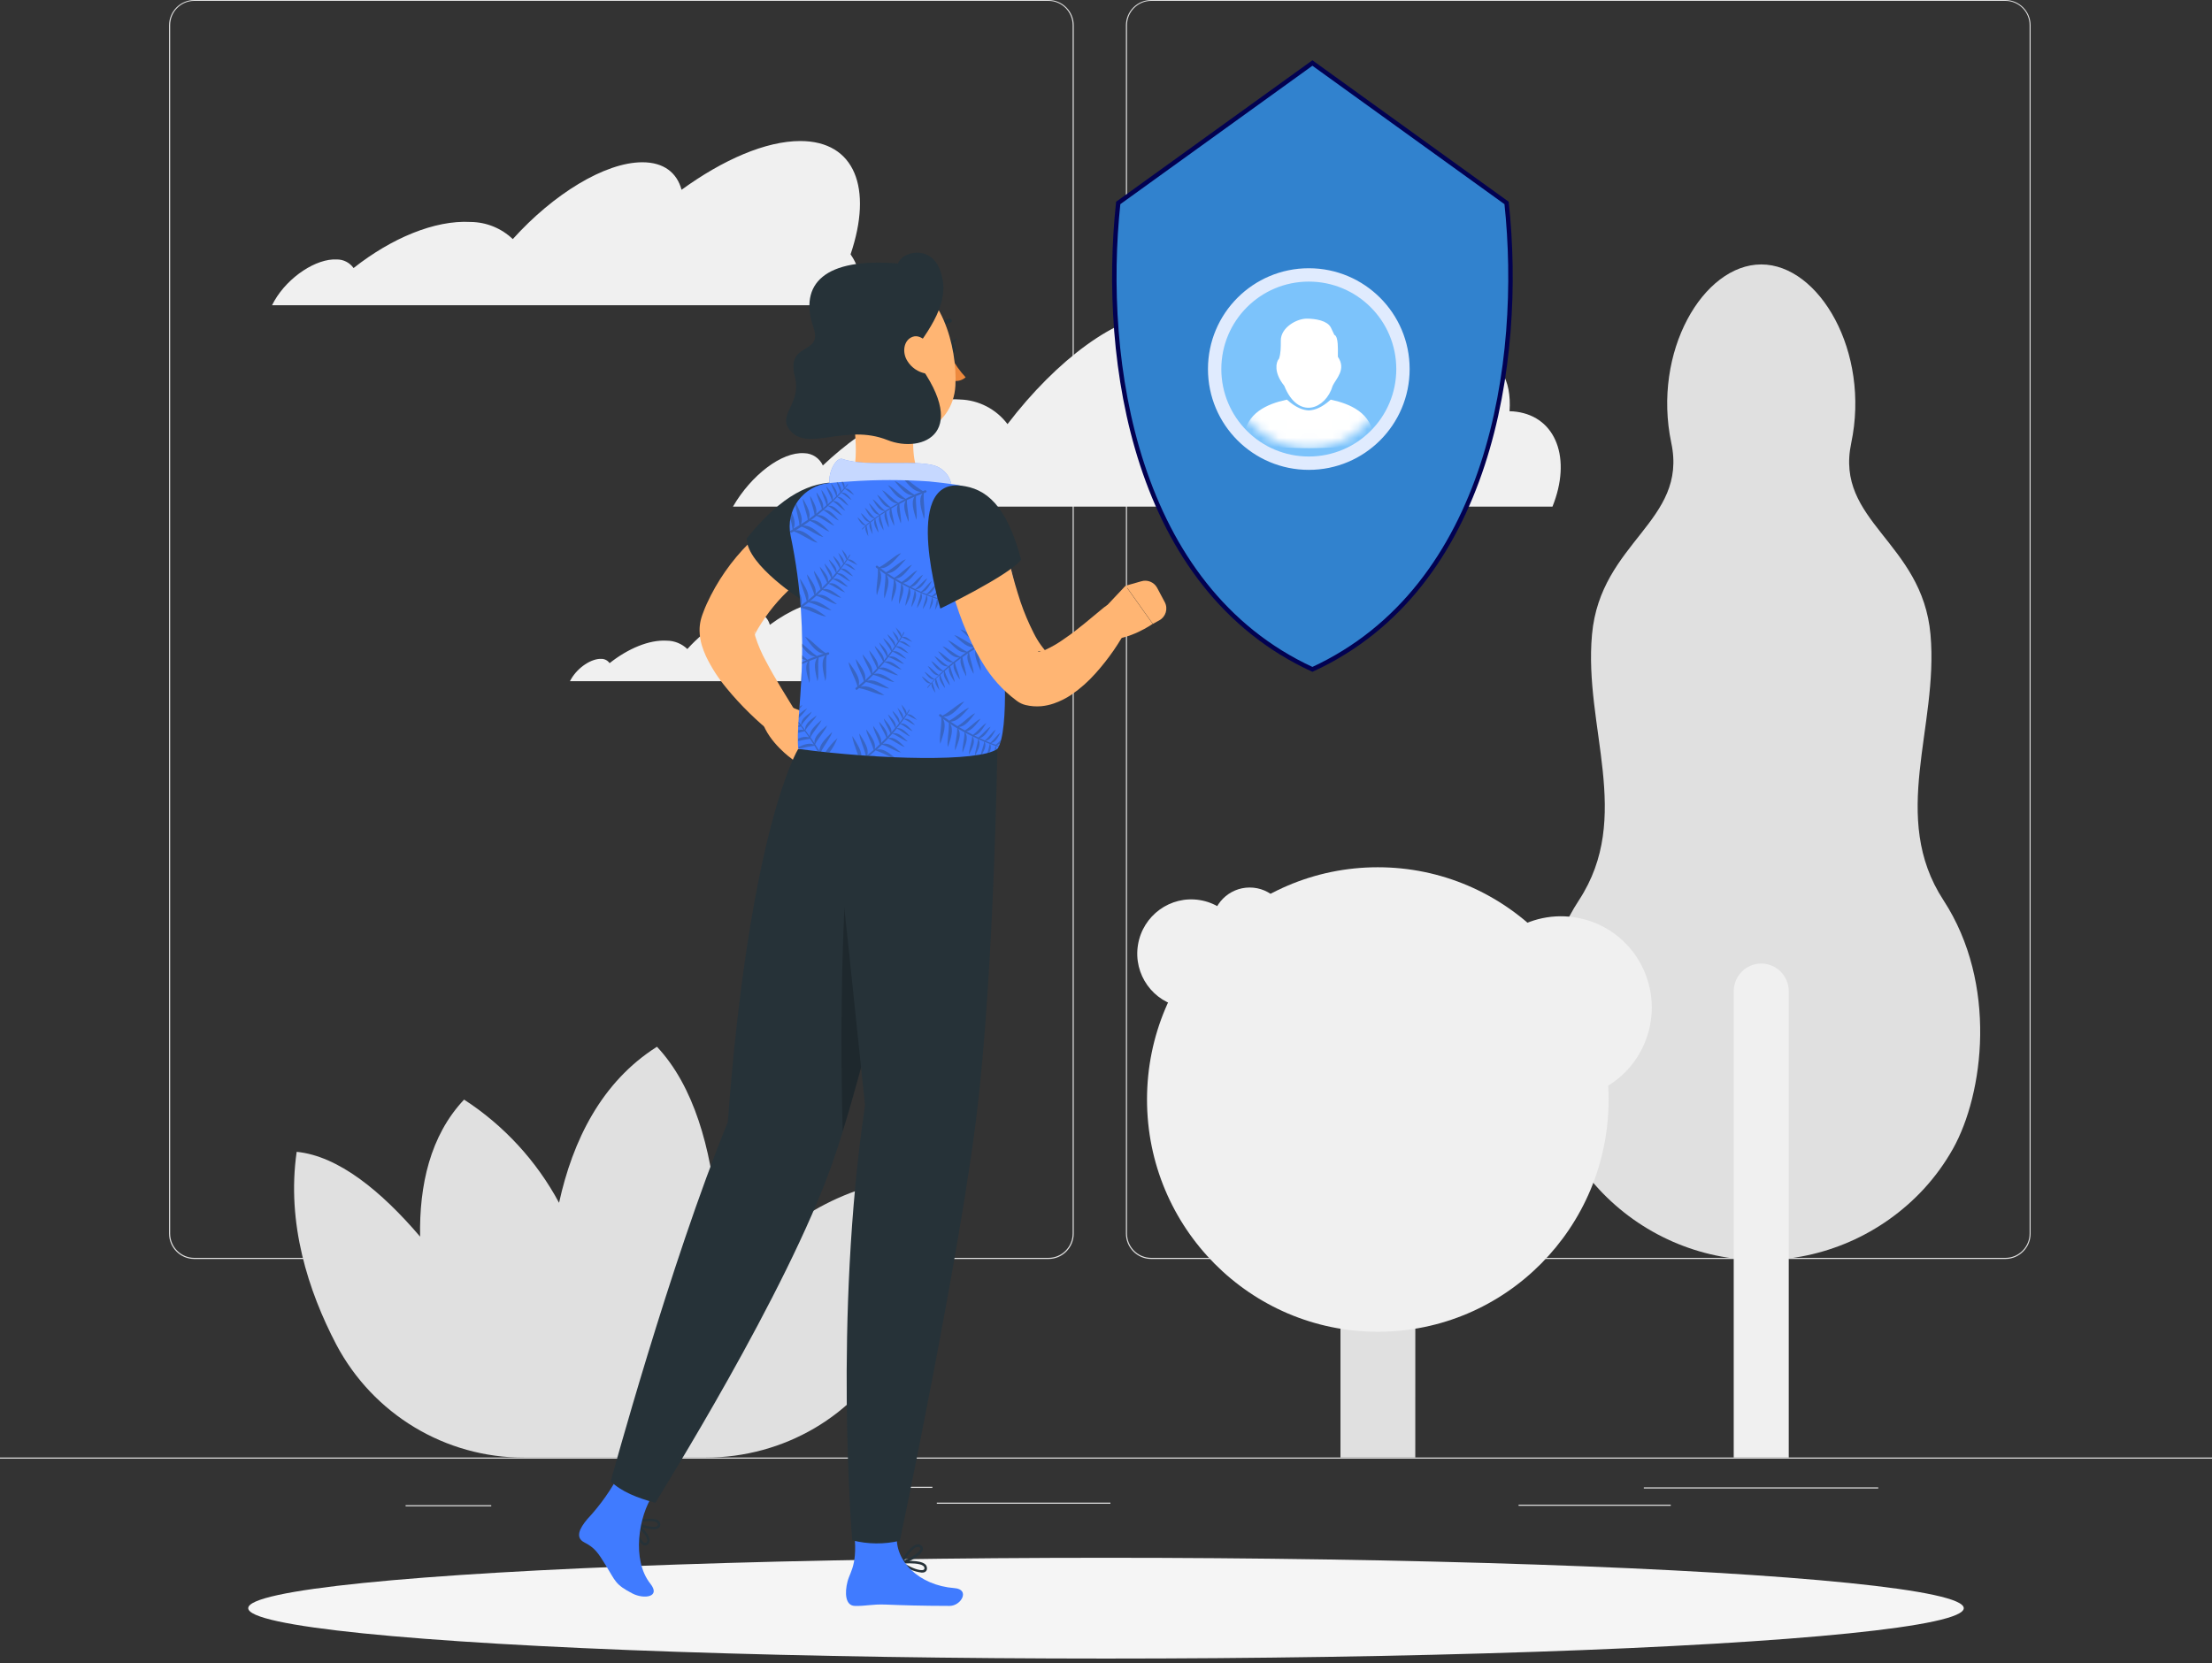 <svg width="250" height="188" viewBox="0 0 250 188" fill="none" xmlns="http://www.w3.org/2000/svg">
<rect x="0" y="0" width="250" height="188" fill="#333333" stroke="none"/>
<g id="sent_illustration">
<g id="freepik--background-complete--inject-128">
<rect id="Rectangle" y="164.771" width="250" height="0.126" fill="#E0E0E0"/>
<rect id="Rectangle_2" x="171.63" y="170.102" width="17.2" height="0.126" fill="#E0E0E0"/>
<rect id="Rectangle_3" x="45.84" y="170.161" width="9.68" height="0.126" fill="#E0E0E0"/>
<rect id="Rectangle_4" x="105.88" y="169.87" width="19.62" height="0.126" fill="#E0E0E0"/>
<rect id="Rectangle_5" x="96.61" y="168.078" width="8.77" height="0.126" fill="#E0E0E0"/>
<rect id="Rectangle_6" x="185.785" y="168.144" width="26.495" height="0.126" fill="#E0E0E0"/>
<path id="Shape" fill-rule="evenodd" clip-rule="evenodd" d="M21.955 142.326H118.5C120.077 142.326 121.355 141.039 121.355 139.452V2.873C121.355 1.286 120.077 -0 118.5 -0H21.955C20.39 0.002 19.119 1.273 19.105 2.848V139.452C19.105 141.037 20.38 142.323 21.955 142.326ZM19.23 2.848C19.23 1.332 20.449 0.103 21.955 0.1H118.5C120.007 0.103 121.227 1.332 121.23 2.848V139.452C121.227 140.968 120.007 142.197 118.5 142.2H21.955C20.449 142.197 19.23 140.968 19.23 139.452V2.848Z" fill="#E0E0E0"/>
<path id="Shape_2" fill-rule="evenodd" clip-rule="evenodd" d="M130.105 142.326H226.655C228.228 142.32 229.5 141.035 229.5 139.452V2.848C229.487 1.275 228.219 0.005 226.655 -0H130.105C128.539 0.002 127.267 1.272 127.25 2.848V139.452C127.253 141.038 128.53 142.323 130.105 142.326ZM127.375 2.848C127.378 1.332 128.599 0.103 130.105 0.1H226.655C228.162 0.103 229.383 1.332 229.385 2.848V139.452C229.383 140.968 228.162 142.197 226.655 142.2H130.105C128.599 142.197 127.378 140.968 127.375 139.452V2.848Z" fill="#E0E0E0"/>
<path id="Path" d="M219.655 101.777C213.505 92.35 219.12 82.219 218.185 71.731C217.25 61.243 207.35 58.958 209.225 50.09C211.395 39.783 205.61 29.894 199.055 29.894C192.5 29.894 186.72 39.758 188.89 50.075C190.765 58.958 180.89 61.248 179.93 71.716C178.97 82.184 184.61 92.35 178.455 101.762C172.3 111.173 173.92 123.669 177.385 129.865C178.307 131.508 179.418 133.037 180.695 134.419C185.442 139.548 192.093 142.462 199.058 142.462C206.022 142.462 212.673 139.548 217.42 134.419C218.694 133.036 219.804 131.507 220.725 129.865C224.195 123.684 225.81 111.223 219.655 101.777Z" fill="#E0E0E0"/>
<path id="Path_2" d="M199.055 108.928C199.88 108.928 200.671 109.258 201.254 109.845C201.838 110.432 202.165 111.229 202.165 112.059V164.772H195.945V112.059C195.945 111.229 196.273 110.432 196.856 109.845C197.439 109.258 198.23 108.928 199.055 108.928Z" fill="#F0F0F0"/>
<path id="Path_3" d="M159.955 164.771H151.5V112.064C151.505 109.712 153.398 107.806 155.735 107.801C158.072 107.806 159.965 109.712 159.97 112.064L159.955 164.771Z" fill="#E0E0E0"/>
<ellipse id="Oval" cx="155.72" cy="124.298" rx="26.085" ry="26.256" fill="#F0F0F0"/>
<ellipse id="Oval_2" cx="176.395" cy="113.925" rx="10.343" ry="10.284" transform="rotate(-76.05 176.395 113.925)" fill="#F0F0F0"/>
<ellipse id="Oval_3" cx="134.62" cy="107.797" rx="6.124" ry="6.086" transform="rotate(-80.75 134.62 107.797)" fill="#F0F0F0"/>
<ellipse id="Oval_4" cx="141.24" cy="104.63" rx="4.27" ry="4.298" fill="#F0F0F0"/>
<path id="Path_4" d="M102 133.312C97.944 133.92 94.067 135.409 90.64 137.675C90.61 133.689 89.885 129.91 88.025 126.855C85.195 129.628 82.9 133.221 81.025 137.086C80.34 129.844 78.445 122.799 74.25 118.334C67.965 122.315 64.725 128.949 63.185 135.974C60.641 131.237 56.948 127.224 52.45 124.308C48.605 128.385 47.375 134.022 47.48 139.799C43.11 134.676 38.26 130.68 33.53 130.212C32.365 138.309 34.845 145.949 38 151.988C42.174 159.885 50.348 164.808 59.235 164.777H79.78C88.535 164.777 96.745 160.076 100.85 152.29C103.445 147.358 104.685 141.012 102 133.312Z" fill="#E0E0E0"/>
<path id="Path_5" d="M96.13 28.757C98.665 21.273 96.63 15.943 90.445 15.943C86.555 15.943 81.73 18.042 77.03 21.454C76.5 19.506 75.005 18.344 72.6 18.344C68.365 18.344 62.53 21.947 57.955 27.03C56.667 25.799 54.962 25.106 53.185 25.093C49.13 24.861 44.225 26.935 39.96 30.302C39.526 29.691 38.826 29.329 38.08 29.331C35.745 29.2 32.58 31.293 31.015 34.001C30.92 34.167 30.835 34.333 30.745 34.504H97.36C97.56 32.139 97.145 30.166 96.13 28.757Z" fill="#F0F0F0"/>
<path id="Path_6" d="M96.335 74.198C97.575 70.544 96.59 67.942 93.56 67.942C91.655 67.942 89.3 68.948 87.005 70.634C86.75 69.664 85.832 69.024 84.84 69.125C82.775 69.125 79.925 70.886 77.685 73.372C77.057 72.769 76.223 72.43 75.355 72.426C73.355 72.31 70.98 73.322 68.895 74.968C68.69 74.672 68.358 74.493 68 74.484C66.86 74.419 65.315 75.441 64.55 76.764L64.415 77.006H96.955C97.091 76.025 96.871 75.028 96.335 74.198Z" fill="#F0F0F0"/>
<path id="Path_7" d="M171.385 46.547C171.128 46.511 170.869 46.492 170.61 46.492C170.85 42.843 169.465 40.508 166.5 40.508C164.365 40.508 161.74 41.726 159.07 43.784C159.835 36.698 157.385 32.093 151.835 32.093C147.365 32.093 141.7 35.113 136.105 39.974C135.605 37.197 133.965 35.526 131.195 35.526C126.33 35.526 119.415 40.679 113.87 47.946C112.59 46.249 110.616 45.226 108.5 45.163C103.87 44.836 98.115 47.795 93 52.617C92.62 51.787 91.802 51.249 90.895 51.233C88.36 51.052 84.895 53.714 82.84 57.272H175.46C177.635 51.877 175.905 47.156 171.385 46.547Z" fill="#F0F0F0"/>
</g>
<g id="freepik--Shadow--inject-128">
<ellipse id="Oval_5" cx="125" cy="181.802" rx="96.945" ry="5.697" fill="#F5F5F5"/>
</g>
<g id="Group 193">
<path id="Vector" d="M148.328 75.671C168.415 66.415 172.186 40.873 170.275 22.945L148.328 7.124L126.381 22.945C124.47 40.873 128.241 66.415 148.328 75.671Z" fill="#3182CE" stroke="#020151" stroke-width="0.503"/>
<circle id="Ellipse 86" cx="147.921" cy="41.721" r="10.642" fill="#7CC3FB" stroke="#E0EBFE" stroke-width="1.51"/>
<g id="Mask Group">
<mask id="mask0_153_3698" style="mask-type:alpha" maskUnits="userSpaceOnUse" x="138" y="32" width="19" height="19">
<circle id="Ellipse 87" cx="147.921" cy="41.722" r="8.2" fill="#7CC3FB" stroke="#DAEFFF" stroke-width="1.51"/>
</mask>
<g mask="url(#mask0_153_3698)">
<g id="Group 192">
<path id="Vector 28" d="M150.587 37.977L150.633 38.071L150.732 38.106C150.733 38.107 150.782 38.129 150.835 38.287C150.884 38.432 150.916 38.634 150.935 38.873C150.964 39.237 150.96 39.644 150.956 40.004C150.955 40.119 150.954 40.228 150.954 40.331V40.408L150.997 40.472C151.22 40.799 151.312 41.09 151.33 41.351C151.348 41.614 151.292 41.863 151.192 42.108C151.092 42.354 150.95 42.587 150.801 42.82C150.78 42.854 150.758 42.888 150.736 42.922C150.611 43.116 150.482 43.315 150.392 43.505L150.383 43.523L150.378 43.542C150.006 44.811 149.09 45.69 148.141 45.826C147.226 45.957 146.139 45.41 145.381 43.52L145.366 43.484L145.342 43.454C144.211 42.068 144.476 40.989 144.743 40.709L144.783 40.667L144.801 40.612C145.008 39.959 145.008 39.309 145.008 38.508L145.008 38.484C145.008 37.875 145.382 37.326 145.932 36.916C146.483 36.507 147.164 36.274 147.688 36.274C148.142 36.274 148.702 36.324 149.189 36.468C149.686 36.616 150.048 36.844 150.197 37.156L150.587 37.977Z" fill="white" stroke="white" stroke-width="0.503"/>
<path id="Vector_2" d="M147.91 46.649L147.92 46.649L147.931 46.649C148.68 46.619 149.52 46.28 150.466 45.452C151.425 45.665 152.537 46.013 153.419 46.657C154.295 47.296 154.948 48.227 154.993 49.64C154.384 49.904 153.339 50.094 152.098 50.219C150.772 50.354 149.263 50.411 147.92 50.421C146.577 50.411 145.069 50.354 143.743 50.219C142.502 50.094 141.457 49.904 140.848 49.64C140.893 48.227 141.546 47.296 142.422 46.657C143.304 46.013 144.416 45.665 145.375 45.452C146.321 46.28 147.161 46.619 147.91 46.649Z" fill="white" stroke="white" stroke-width="0.503"/>
</g>
</g>
</g>
</g>
<g id="freepik--Character--inject-242">
<path id="Path_8" d="M89.59 79.999L91.4 80.724C92.061 80.99 92.64 81.424 93.08 81.984L93.91 83.034C94.463 83.73 94.438 84.723 93.85 85.389L92.97 86.389C92.645 86.76 92.185 86.985 91.693 87.014C91.2 87.043 90.717 86.874 90.35 86.544L89.5 85.794C89.5 85.794 86.9 83.969 86.135 81.554L86.635 81.054C87.395 80.25 88.493 79.858 89.59 79.999Z" fill="#FFB573"/>
<path id="Path_9" d="M94.55 62.46L93.96 62.85L93.305 63.3C92.87 63.61 92.43 63.93 92.005 64.255C91.15 64.92 90.32 65.605 89.55 66.335C88.03 67.7 86.725 69.288 85.68 71.045C85.555 71.255 85.445 71.465 85.34 71.68L85.26 71.84C85.28 71.772 85.297 71.704 85.31 71.635C85.327 71.552 85.327 71.467 85.31 71.385C85.265 71.24 85.26 71.615 85.375 71.985C85.682 72.945 86.082 73.873 86.57 74.755C87.6 76.725 88.89 78.755 90.11 80.755L90.14 80.81C90.644 81.638 90.382 82.718 89.555 83.225C88.928 83.601 88.135 83.555 87.555 83.11C86.556 82.332 85.603 81.498 84.7 80.61C83.777 79.712 82.905 78.762 82.09 77.765C81.182 76.675 80.411 75.478 79.795 74.2C79.611 73.801 79.454 73.39 79.325 72.97C79.16 72.423 79.073 71.856 79.065 71.285C79.062 70.898 79.104 70.512 79.19 70.135C79.241 69.919 79.304 69.707 79.38 69.5L79.475 69.245C79.6 68.9 79.74 68.565 79.885 68.245C81.053 65.696 82.669 63.378 84.655 61.4C85.595 60.439 86.597 59.542 87.655 58.715C88.185 58.305 88.72 57.905 89.275 57.53C89.555 57.34 89.835 57.15 90.125 56.97L90.57 56.7L91.07 56.41C92.7 55.53 94.733 56.072 95.708 57.646C96.683 59.221 96.264 61.282 94.75 62.35L94.55 62.46Z" fill="#FFB573"/>
<path id="Path_10" d="M94.61 54.524C91.69 54.524 88.49 55.789 84.39 60.874C84.39 63.909 90.795 67.944 90.795 67.944C90.795 67.944 101.295 54.499 94.61 54.524Z" fill="#263238"/>
<path id="Shape_3" fill-rule="evenodd" clip-rule="evenodd" d="M72.76 174.695C72.81 174.71 72.863 174.718 72.915 174.72C73.062 174.711 73.197 174.638 73.285 174.52C73.391 174.395 73.44 174.232 73.42 174.07C73.352 173.264 71.93 172.075 71.789 171.957C71.785 171.954 71.782 171.951 71.78 171.95C71.733 171.92 71.672 171.92 71.625 171.95C71.575 171.973 71.545 172.025 71.55 172.08C71.585 172.94 72.155 174.48 72.76 174.695ZM72.87 174.415C72.47 174.29 72.005 173.23 71.87 172.415C72.36 172.855 73.1 173.62 73.155 174.095C73.167 174.181 73.142 174.269 73.085 174.335C73.041 174.408 72.952 174.441 72.87 174.415Z" fill="#263238"/>
<path id="Shape_4" fill-rule="evenodd" clip-rule="evenodd" d="M71.61 172.194C72.291 172.604 73.062 172.841 73.855 172.884C74.059 172.893 74.261 172.84 74.435 172.734C74.595 172.622 74.667 172.422 74.615 172.234C74.578 172.074 74.474 171.938 74.33 171.859C73.725 171.501 72.265 171.812 71.798 171.911C71.718 171.928 71.667 171.939 71.655 171.939C71.601 171.954 71.56 171.999 71.55 172.054C71.542 172.108 71.565 172.163 71.61 172.194ZM74.275 172.519C73.94 172.749 72.805 172.499 72.07 172.129C72.715 171.999 73.77 171.844 74.185 172.099C74.265 172.138 74.322 172.212 74.34 172.299C74.37 172.434 74.325 172.484 74.275 172.519Z" fill="#263238"/>
<path id="Path_11" d="M66.37 171.744C67.851 170.16 69.106 168.378 70.1 166.449C70.1 166.449 74.74 167.589 73.83 168.949C72.175 171.374 71.37 176.359 73.5 179.029C74.715 180.554 72.795 180.809 71.5 180.154C69.5 179.119 69.565 178.729 68.5 177.014C67.6 175.549 67.245 174.974 66 174.344C65 173.799 65.5 172.779 66.37 171.744Z" fill="#407BFF"/>
<path id="Path_12" d="M105.72 84.664C105.72 84.664 99 117.464 94.07 131.499C88.9 146.209 74.625 168.914 74.07 169.889C72.04 169.344 70.23 168.634 69.025 167.459C69.025 167.459 75.725 142.834 82.255 126.859C84.755 93.509 90.2 84.689 90.2 84.689L105.72 84.664Z" fill="#263238"/>
<path id="Path_13" opacity="0.2" d="M95.455 102.215C95.15 108.56 94.955 117.285 95.24 127.905C97.295 121.285 99.53 112.31 101.41 104.255C100.155 102.58 98.205 101.775 95.455 102.215Z" fill="black"/>
<path id="Path_14" d="M95.86 44.445C96.565 47.3 97.255 51.945 96.13 54.445C96.13 54.445 100.34 54.635 105.72 58.945C108.255 55.225 105.32 54.495 105.32 54.495C103.085 53.995 103.195 50.995 103.2 48.87L95.86 44.445Z" fill="#FFB573"/>
<path id="Path_15" d="M94.8 55.72C92.7 55.49 94.15 51.5 95.24 51.89C98 52.89 104.19 51.78 106.105 52.835C108.02 53.89 107.535 56.055 107.535 56.055C107.535 56.055 97.06 55.97 94.8 55.72Z" fill="#407BFF"/>
<path id="Path_16" opacity="0.7" d="M94.8 55.72C92.7 55.49 94.15 51.5 95.24 51.89C98 52.89 104.19 51.78 106.105 52.835C108.02 53.89 107.535 56.055 107.535 56.055C107.535 56.055 97.06 55.97 94.8 55.72Z" fill="white"/>
<path id="Path_17" d="M107.05 39.41C107.12 39.79 107.375 40.065 107.625 40.02C107.875 39.975 108.02 39.63 107.955 39.25C107.89 38.87 107.63 38.595 107.38 38.64C107.13 38.685 107 39.03 107.05 39.41Z" fill="#263238"/>
<path id="Path_18" d="M107.275 38.68L108.145 38.255C108.145 38.255 107.8 39.055 107.275 38.68Z" fill="#263238"/>
<path id="Path_19" d="M107.56 36.359C107.583 36.305 107.583 36.244 107.56 36.189C107.526 36.069 107.401 35.997 107.28 36.029C106.568 36.203 105.984 36.71 105.71 37.389C105.676 37.509 105.739 37.635 105.855 37.679C105.975 37.719 106.105 37.654 106.145 37.534C106.366 36.997 106.834 36.6 107.4 36.469C107.467 36.457 107.525 36.417 107.56 36.359Z" fill="#263238"/>
<path id="Path_20" d="M107.5 40.339C107.937 41.182 108.487 41.961 109.135 42.654C108.767 42.981 108.272 43.128 107.785 43.054L107.5 40.339Z" fill="#ED893E"/>
<path id="Path_21" d="M94 39.214C95.115 43.854 95.5 45.839 98.235 47.834C102.37 50.834 107.71 48.464 107.98 43.594C108.22 39.204 106.36 32.359 101.53 31.289C96.7 30.219 92.885 34.574 94 39.214Z" fill="#FFB573"/>
<path id="Path_22" d="M103 40.069C105.73 36.459 107.5 33.539 106.165 30.345C105.04 27.674 101.925 28.454 101.49 29.79C93.21 29.084 90.235 32.084 91.945 37.044C93.035 40.209 88.805 38.544 89.835 42.584C90.62 45.664 87.835 46.84 89.25 48.609C91.29 51.164 95.5 47.834 100.305 49.749C104.225 51.319 110.135 48.944 103 40.069Z" fill="#263238"/>
<path id="Path_23" d="M102.545 40.799C103.001 41.549 103.757 42.068 104.62 42.224C105.705 42.384 106.08 41.164 105.62 40.034C105.22 39.034 104.175 37.709 103.15 38.074C102.125 38.439 101.93 39.824 102.545 40.799Z" fill="#FFB573"/>
<path id="Shape_5" fill-rule="evenodd" clip-rule="evenodd" d="M101.795 176.745C102.465 177.313 103.288 177.673 104.16 177.78C104.279 177.788 104.398 177.771 104.51 177.73C104.699 177.641 104.803 177.434 104.76 177.23C104.751 177.065 104.668 176.913 104.535 176.815C103.938 176.335 102.308 176.466 101.945 176.495C101.907 176.498 101.883 176.5 101.875 176.5C101.819 176.507 101.772 176.546 101.755 176.6C101.74 176.652 101.756 176.708 101.795 176.745ZM104.385 177.46C104.02 177.64 102.935 177.225 102.255 176.75C102.915 176.71 104 176.72 104.355 177.03C104.428 177.081 104.474 177.162 104.48 177.25C104.49 177.385 104.44 177.43 104.385 177.46Z" fill="#263238"/>
<path id="Shape_6" fill-rule="evenodd" clip-rule="evenodd" d="M101.775 176.724C101.803 176.76 101.845 176.782 101.89 176.784L101.925 176.794C102.76 176.619 104.19 175.804 104.3 175.169C104.343 174.968 104.244 174.762 104.06 174.669C103.921 174.58 103.749 174.556 103.59 174.604C102.781 174.808 101.829 176.476 101.776 176.568L101.775 176.569C101.745 176.617 101.745 176.677 101.775 176.724ZM103.655 174.864H103.755C103.806 174.86 103.858 174.868 103.905 174.889C104.02 174.964 104.02 175.034 104.02 175.094C103.95 175.494 102.975 176.124 102.195 176.394C102.55 175.839 103.185 174.984 103.655 174.864Z" fill="#263238"/>
<path id="Path_24" d="M107.875 179.535C103.825 179.22 101.095 176.44 101.375 173.495C101.53 171.87 96.34 171.725 96.34 171.725C97.16 176.76 96.13 177.48 95.79 178.78C95.45 180.08 95.535 181.52 96.61 181.545C97.895 181.58 98.495 181.335 100.11 181.395C101.98 181.47 104 181.54 107.325 181.545C108.64 181.55 109.675 179.675 107.875 179.535Z" fill="#407BFF"/>
<path id="Path_25" d="M112.72 84.664C112.72 84.664 112.365 109.509 110.405 125.834C108.445 142.159 101.705 174.179 101.705 174.179C99.932 174.598 98.085 174.581 96.32 174.129C96.32 174.129 94.19 149.129 97.765 124.944C95.14 99.609 93.495 84.664 93.495 84.664L112.72 84.664Z" fill="#263238"/>
<path id="Path_26" d="M113.64 61.685C113.555 63.605 116.585 68.045 112.845 70.615C113.545 72.18 114.135 82.775 112.72 84.665C110.655 86.165 99.48 85.89 90.22 84.665C89.825 80.835 91.935 72.9 89.35 60.53C89.064 59.16 89.372 57.733 90.199 56.604C91.026 55.475 92.293 54.75 93.685 54.61C94.465 54.535 95.29 54.465 96.135 54.425C99.087 54.217 102.049 54.217 105 54.425C105.955 54.515 106.945 54.635 107.89 54.77C111.301 55.251 113.79 58.243 113.64 61.685Z" fill="#407BFF"/>
<g id="Group" opacity="0.3">
<path id="Path_27" d="M89.58 59.86L89.375 59.975C89.325 59.99 89.288 60.034 89.283 60.087C89.278 60.139 89.305 60.189 89.351 60.214C89.398 60.239 89.454 60.233 89.495 60.2L89.725 60.075C90.725 60.44 91.79 61.27 92.405 61.355C91.405 60.48 90.7 59.855 89.905 59.965C90.14 59.825 90.37 59.685 90.6 59.535C91.51 59.875 92.5 60.635 93.065 60.71C92.145 59.9 91.485 59.32 90.76 59.43L91.26 59.085L91.54 58.88C92.365 59.235 93.235 59.99 93.755 60.095C92.925 59.275 92.34 58.695 91.64 58.81C91.86 58.645 92.075 58.48 92.285 58.31C93.04 58.64 93.84 59.31 94.315 59.425C93.555 58.67 93.02 58.14 92.375 58.24L92.915 57.79L93.045 57.68C93.71 58.03 94.37 58.72 94.805 58.845C94.175 58.09 93.735 57.565 93.075 57.65C93.245 57.505 93.415 57.355 93.575 57.2C94.19 57.525 94.795 58.16 95.195 58.275C94.615 57.58 94.195 57.1 93.605 57.175L94.135 56.675C94.67 57.005 95.18 57.605 95.535 57.73C95.035 57.07 94.715 56.615 94.17 56.64C94.265 56.545 94.36 56.455 94.45 56.36L94.61 56.195C95.11 56.5 95.575 57.055 95.9 57.17C95.46 56.565 95.145 56.14 94.645 56.17C94.79 56.02 94.935 55.865 95.075 55.71C95.525 55.955 95.95 56.42 96.25 56.51C95.855 56.01 95.575 55.64 95.095 55.69L95.175 55.605L95.475 55.255C95.819 55.515 96.176 55.757 96.545 55.98C96.185 55.515 95.93 55.19 95.5 55.225C95.615 55.085 95.73 54.935 95.83 54.785C95.839 54.777 95.844 54.767 95.844 54.755C95.844 54.743 95.839 54.733 95.83 54.725C95.814 54.712 95.791 54.712 95.775 54.725C95.675 54.865 95.57 55 95.46 55.13C95.483 54.895 95.417 54.659 95.275 54.47H95.105C95.212 54.711 95.303 54.958 95.38 55.21C95.29 55.315 95.195 55.415 95.105 55.515L95.04 55.585C95.135 55.22 94.945 54.905 94.655 54.505H94.56C94.64 54.815 94.875 55.24 94.97 55.65L94.57 56.055C94.7 55.595 94.38 55.19 93.935 54.615C93.935 54.96 94.355 55.555 94.515 56.115L94.375 56.255L94.1 56.515C94.225 56.015 93.885 55.58 93.4 54.965C93.4 55.335 93.855 55.965 94.03 56.58L93.53 57.015C93.635 56.515 93.3 56.015 92.845 55.365C92.845 55.76 93.25 56.46 93.415 57.115L93.02 57.45C93.135 56.91 92.775 56.38 92.28 55.655C92.28 56.085 92.72 56.845 92.895 57.555L92.79 57.64C92.61 57.79 92.425 57.935 92.24 58.08C92.385 57.525 92.04 56.9 91.565 56.05C91.53 56.51 91.94 57.41 92.065 58.205C91.855 58.365 91.645 58.515 91.43 58.67C91.67 58.04 91.28 57.335 90.74 56.355C90.695 56.855 91.165 57.885 91.3 58.76L91.11 58.89L90.515 59.275C90.79 58.64 90.455 57.89 89.965 56.87C89.94 56.905 89.915 56.94 89.895 56.975C89.93 57.575 90.28 58.535 90.355 59.37C90.135 59.51 89.905 59.64 89.68 59.765C89.94 59.235 89.79 58.635 89.47 57.885C89.397 58.097 89.338 58.315 89.295 58.535C89.424 58.969 89.519 59.412 89.58 59.86Z" fill="#263238"/>
<path id="Path_28" d="M102.355 56.395C101.6 55.895 100.855 55.03 100.355 54.845C101.04 55.785 101.53 56.45 102.24 56.45C101.995 56.575 101.74 56.705 101.52 56.84C100.83 56.395 100.15 55.585 99.695 55.415C100.325 56.28 100.775 56.89 101.425 56.915C101.22 57.03 101.02 57.15 100.82 57.27L100.675 57.36C100.07 56.91 99.53 56.125 99.12 55.93C99.62 56.78 99.975 57.365 100.62 57.385C100.425 57.5 100.235 57.625 100.045 57.75C99.495 57.335 98.995 56.61 98.62 56.435C99.08 57.21 99.4 57.75 100.015 57.77L99.415 58.175C98.94 57.765 98.53 57.09 98.2 56.91C98.57 57.635 98.83 58.145 99.375 58.205L99.05 58.435L98.87 58.57C98.43 58.195 98.05 57.57 97.745 57.405C98.09 58.075 98.33 58.54 98.83 58.6C98.66 58.725 98.495 58.85 98.33 58.98C97.92 58.67 97.575 58.145 97.29 58.01C97.605 58.58 97.82 58.975 98.29 59.01L98.2 59.08L97.845 59.38C97.475 59.09 97.16 58.615 96.9 58.49C97.185 58.99 97.4 59.37 97.815 59.405C97.68 59.525 97.545 59.655 97.415 59.79C97.406 59.797 97.402 59.807 97.402 59.818C97.402 59.828 97.406 59.838 97.415 59.845C97.43 59.86 97.454 59.86 97.47 59.845C97.588 59.721 97.713 59.604 97.845 59.495C97.72 59.835 97.9 60.18 98.14 60.65C98.099 60.236 98.03 59.825 97.935 59.42C98.04 59.33 98.145 59.25 98.255 59.165L98.33 59.105C98.16 59.49 98.355 59.875 98.63 60.415C98.581 59.956 98.506 59.5 98.405 59.05C98.56 58.93 98.71 58.82 98.87 58.71C98.67 59.14 98.92 59.595 99.27 60.21C99.305 59.87 99 59.21 98.935 58.64L99.095 58.525L99.405 58.315C99.205 58.78 99.47 59.27 99.85 59.955C99.885 59.585 99.56 58.88 99.485 58.26L100.03 57.91C99.845 58.385 100.095 58.91 100.44 59.645C100.5 59.255 100.215 58.5 100.155 57.83L100.6 57.56C100.4 58.06 100.67 58.655 101.05 59.45C101.115 59.025 100.8 58.2 100.74 57.475L100.855 57.41L101.47 57.06C101.24 57.585 101.47 58.255 101.81 59.175C101.92 58.725 101.66 57.77 101.65 56.965C101.885 56.84 102.115 56.72 102.355 56.605C102.015 57.19 102.285 57.945 102.67 59C102.79 58.5 102.49 57.425 102.495 56.54L102.7 56.44L103.355 56.15C102.965 56.76 103.21 57.6 103.56 58.765C103.72 58.225 103.46 57.045 103.525 56.08C103.765 55.98 104.025 55.89 104.255 55.8C103.785 56.465 104.055 57.39 104.44 58.68C104.62 58.095 104.33 56.795 104.405 55.75L104.63 55.67C104.663 55.66 104.691 55.636 104.706 55.605C104.721 55.574 104.723 55.538 104.71 55.505C104.684 55.439 104.612 55.404 104.545 55.425L104.3 55.515C103.721 55.146 103.166 54.74 102.64 54.3H102.24C102.89 55.075 103.425 55.595 104.09 55.605C103.835 55.7 103.59 55.81 103.335 55.92C102.49 55.42 101.635 54.535 101.09 54.365C101.87 55.315 102.43 55.99 103.165 55.995L102.605 56.255L102.355 56.395Z" fill="#263238"/>
<path id="Path_29" d="M96.11 65.745C95.56 65.145 95.175 64.745 94.635 64.81L94.885 64.505L95.025 64.325C95.525 64.57 96.075 65.07 96.415 65.145C95.915 64.595 95.55 64.205 95.05 64.285C95.18 64.12 95.305 63.955 95.43 63.785C95.905 63.975 96.38 64.39 96.69 64.445C96.235 63.98 95.92 63.655 95.445 63.76C95.471 63.731 95.495 63.699 95.515 63.665C95.605 63.54 95.69 63.415 95.775 63.285C96.147 63.507 96.531 63.709 96.925 63.89C96.51 63.465 96.225 63.17 95.8 63.255C95.9 63.1 95.995 62.94 96.08 62.755C96.09 62.735 96.081 62.71 96.06 62.7C96.039 62.691 96.015 62.7 96.005 62.72C95.924 62.871 95.834 63.016 95.735 63.155C95.765 62.795 95.5 62.51 95.14 62.12C95.291 62.51 95.469 62.889 95.67 63.255L95.43 63.585L95.37 63.66C95.435 63.245 95.14 62.925 94.735 62.48C94.902 62.912 95.096 63.333 95.315 63.74L94.96 64.19C95.035 63.715 94.675 63.35 94.165 62.825C94.225 63.165 94.665 63.715 94.91 64.25L94.785 64.405L94.54 64.69C94.61 64.19 94.225 63.79 93.675 63.23C93.74 63.595 94.24 64.19 94.48 64.765L94.05 65.265C94.1 64.765 93.715 64.31 93.185 63.7C93.235 64.095 93.715 64.745 93.95 65.375L93.595 65.755C93.65 65.205 93.23 64.72 92.655 64.055C92.705 64.48 93.225 65.19 93.48 65.87L93.385 65.97C93.225 66.14 93.055 66.305 92.885 66.47C92.97 65.905 92.56 65.325 91.995 64.53C91.995 64.99 92.495 65.84 92.74 66.615C92.55 66.795 92.355 66.975 92.16 67.145C92.33 66.495 91.865 65.84 91.215 64.925C91.215 65.425 91.81 66.395 92.04 67.25L91.865 67.4C91.685 67.555 91.5 67.705 91.315 67.855C91.53 67.16 91.065 66.42 90.42 65.39C90.42 65.95 90.975 67.02 91.17 67.965C90.967 68.125 90.757 68.28 90.54 68.43C90.674 67.956 90.605 67.447 90.35 67.025C90.41 67.62 90.46 68.2 90.5 68.77L90.57 68.72C91.595 68.975 92.755 69.675 93.375 69.69C92.295 68.93 91.515 68.39 90.75 68.59C90.97 68.425 91.185 68.255 91.395 68.09C92.34 68.325 93.395 68.97 93.975 68.985C92.975 68.28 92.25 67.775 91.54 67.985C91.7 67.85 91.855 67.72 92.01 67.58L92.265 67.345C93.125 67.61 94.075 68.265 94.6 68.305C93.69 67.585 93.04 67.075 92.355 67.265C92.555 67.08 92.75 66.89 92.945 66.695C93.73 66.94 94.605 67.54 95.085 67.58C94.245 66.915 93.65 66.445 93.02 66.62C93.185 66.45 93.35 66.285 93.52 66.12L93.635 65.995C94.335 66.27 95.07 66.88 95.515 66.96C94.805 66.28 94.31 65.805 93.665 65.96C93.815 65.795 93.97 65.625 94.115 65.46C94.76 65.715 95.435 66.275 95.845 66.345C95.195 65.72 94.74 65.29 94.145 65.43C94.305 65.25 94.46 65.065 94.61 64.88C95.17 65.12 95.745 65.66 96.11 65.745Z" fill="#263238"/>
<path id="Path_30" d="M104.815 65.38C104.455 65.54 103.97 66.185 103.435 66.595L102.97 66.365C103.515 66.26 103.855 65.72 104.325 64.975C103.93 65.145 103.405 65.85 102.825 66.295L102.705 66.23C102.495 66.125 102.29 66.01 102.085 65.9C102.65 65.815 103.085 65.25 103.68 64.475C103.24 64.625 102.58 65.36 101.905 65.8C101.675 65.67 101.45 65.54 101.225 65.4C101.895 65.375 102.39 64.735 103.075 63.845C102.575 64.015 101.84 64.845 101.075 65.315L100.88 65.195L100.29 64.8C101.01 64.8 101.585 64.145 102.38 63.225C101.84 63.375 100.985 64.225 100.14 64.695C99.923 64.545 99.713 64.39 99.51 64.23C100.32 64.27 100.955 63.545 101.84 62.525C101.245 62.685 100.305 63.63 99.38 64.13L99.195 63.98C99.143 63.931 99.062 63.931 99.01 63.98C98.962 64.031 98.962 64.11 99.01 64.16L99.215 64.32C99.275 65.375 98.94 66.69 99.105 67.29C99.515 66.03 99.81 65.125 99.395 64.455C99.615 64.615 99.84 64.77 100.065 64.92C100.115 65.92 99.81 67.1 99.965 67.65C100.345 66.485 100.615 65.65 100.22 65.025L100.72 65.355L101.02 65.535C101.02 66.43 100.67 67.535 100.78 68.035C101.205 66.955 101.505 66.185 101.125 65.59C101.36 65.725 101.625 65.855 101.84 65.985C101.84 66.81 101.52 67.815 101.62 68.29C102.01 67.29 102.285 66.585 101.935 66.035L102.565 66.355L102.715 66.43C102.66 67.175 102.29 68.06 102.345 68.505C102.79 67.63 103.095 67.005 102.755 66.445L103.37 66.73C103.315 67.42 102.975 68.23 103.03 68.645C103.435 67.835 103.715 67.275 103.405 66.75C103.625 66.85 103.845 66.945 104.07 67.035C103.98 67.655 103.63 68.365 103.655 68.74C104.07 68.035 104.355 67.545 104.115 67.055L104.485 67.205L104.695 67.285C104.615 67.86 104.295 68.51 104.315 68.855C104.695 68.21 104.96 67.755 104.74 67.3C104.935 67.375 105.13 67.45 105.33 67.515C105.29 68.015 105.03 68.6 105.07 68.915C105.38 68.345 105.57 67.945 105.36 67.525L105.47 67.565C105.615 67.61 105.76 67.66 105.91 67.7C105.808 68.121 105.728 68.546 105.67 68.975C105.95 68.475 106.17 68.095 105.945 67.71C106.122 67.766 106.302 67.809 106.485 67.84C106.506 67.844 106.525 67.831 106.53 67.81C106.534 67.789 106.521 67.767 106.5 67.76C106.33 67.725 106.165 67.68 106 67.63C106.35 67.55 106.545 67.22 106.81 66.76C106.56 66.87 106.245 67.315 105.885 67.595L105.5 67.465L105.41 67.43C105.825 67.37 106.045 66.995 106.35 66.475C106.065 66.6 105.72 67.095 105.315 67.395C105.14 67.33 104.96 67.265 104.785 67.19C105.255 67.125 105.505 66.69 105.85 66.035C105.545 66.19 105.155 66.795 104.71 67.16L104.525 67.085L104.18 66.935C104.68 66.86 104.95 66.37 105.325 65.685C104.995 65.85 104.575 66.5 104.095 66.9C103.895 66.815 103.7 66.725 103.505 66.63C104.07 66.56 104.385 66.065 104.815 65.38Z" fill="#263238"/>
<path id="Path_31" d="M101.93 72.045C102.314 72.242 102.708 72.419 103.11 72.575C102.675 72.18 102.365 71.905 101.95 72.01C102.04 71.85 102.125 71.69 102.2 71.51C102.206 71.497 102.205 71.481 102.196 71.469C102.188 71.457 102.174 71.45 102.159 71.451C102.144 71.453 102.131 71.462 102.125 71.475C102.05 71.63 101.97 71.78 101.885 71.93C101.885 71.57 101.605 71.3 101.225 70.93C101.399 71.308 101.598 71.674 101.82 72.025L101.605 72.37L101.55 72.45C101.585 72.03 101.275 71.73 100.84 71.315C101.035 71.732 101.254 72.138 101.495 72.53L101.175 73.005C101.22 72.53 100.835 72.18 100.295 71.695C100.375 72.03 100.875 72.55 101.125 73.07L101.01 73.23C100.94 73.33 100.86 73.43 100.785 73.53C100.825 73.03 100.415 72.65 99.83 72.13C99.92 72.49 100.455 73.05 100.73 73.63C100.6 73.805 100.465 73.975 100.33 74.13C100.33 73.63 99.94 73.2 99.37 72.63C99.445 73.015 99.965 73.63 100.235 74.25C100.128 74.387 100.018 74.522 99.905 74.655C99.905 74.1 99.48 73.655 98.865 73.015C98.94 73.435 99.505 74.11 99.805 74.775L99.715 74.88C99.56 75.06 99.405 75.235 99.245 75.405C99.295 74.84 98.845 74.28 98.245 73.525C98.285 73.985 98.85 74.8 99.12 75.56C98.94 75.75 98.76 75.94 98.575 76.125C98.7 75.47 98.195 74.84 97.49 73.97C97.54 74.47 98.18 75.4 98.46 76.24L98.3 76.4L97.775 76.9C97.945 76.195 97.435 75.485 96.73 74.5C96.73 75.06 97.385 76.095 97.64 77C97.445 77.175 97.245 77.345 97.04 77.5C97.265 76.72 96.71 75.935 95.92 74.84C95.92 75.455 96.64 76.585 96.92 77.6L96.73 77.75C96.673 77.794 96.663 77.876 96.707 77.933C96.752 77.989 96.833 77.999 96.89 77.955L97.09 77.79C98.13 77.975 99.335 78.605 99.955 78.58C98.825 77.89 98.015 77.395 97.265 77.645C97.47 77.47 97.675 77.285 97.875 77.1C98.83 77.275 99.935 77.85 100.505 77.83C99.46 77.19 98.705 76.735 98.005 76.975C98.155 76.83 98.305 76.69 98.45 76.54L98.695 76.29C99.565 76.5 100.555 77.09 101.08 77.1C100.125 76.44 99.45 75.97 98.775 76.205C98.965 76.005 99.145 75.805 99.325 75.6C100.13 75.79 101.035 76.335 101.52 76.345C100.64 75.735 100.02 75.305 99.4 75.515C99.555 75.34 99.705 75.16 99.855 74.98L99.96 74.845C100.68 75.075 101.46 75.64 101.9 75.69C101.145 75.055 100.625 74.615 99.99 74.815L100.41 74.285C101.07 74.495 101.775 75.01 102.19 75.055C101.5 74.475 101.02 74.055 100.435 74.25C100.58 74.06 100.725 73.865 100.865 73.67C101.45 73.9 102.06 74.405 102.43 74.465C101.84 73.905 101.43 73.51 100.895 73.63C100.975 73.525 101.05 73.415 101.125 73.31C101.2 73.205 101.21 73.18 101.255 73.12C101.79 73.33 102.35 73.795 102.695 73.85C102.15 73.35 101.77 72.97 101.28 73.08C101.4 72.907 101.515 72.732 101.625 72.555C102.125 72.715 102.625 73.1 102.925 73.135C102.425 72.7 102.105 72.395 101.64 72.53L101.705 72.43L101.93 72.045Z" fill="#263238"/>
<path id="Path_32" d="M104.96 77.625C105.067 77.489 105.177 77.359 105.29 77.235C105.215 77.585 105.43 77.905 105.73 78.345C105.635 77.939 105.516 77.538 105.375 77.145L105.66 76.855L105.725 76.785C105.605 77.19 105.845 77.55 106.185 78.045C106.08 77.596 105.95 77.154 105.795 76.72L106.21 76.325C106.07 76.78 106.37 77.2 106.8 77.79C106.8 77.445 106.41 76.83 106.27 76.29L106.42 76.16L106.7 75.91C106.555 76.41 106.88 76.85 107.34 77.485C107.34 77.11 106.925 76.45 106.77 75.85C106.935 75.705 107.1 75.57 107.27 75.43C107.145 75.93 107.46 76.43 107.89 77.105C107.89 76.71 107.525 75.99 107.39 75.335L107.8 75.015C107.66 75.55 108.005 76.09 108.475 76.835C108.475 76.405 108.075 75.625 107.925 74.915L108.035 74.83L108.6 74.415C108.435 74.96 108.755 75.595 109.2 76.465C109.25 76.005 108.875 75.09 108.77 74.295C108.985 74.145 109.2 73.995 109.42 73.85C109.155 74.47 109.52 75.19 110.03 76.19C110.09 75.69 109.655 74.645 109.53 73.765L109.72 73.645C109.925 73.52 110.13 73.395 110.335 73.28C110.02 73.93 110.37 74.73 110.835 75.845C110.93 75.29 110.53 74.15 110.475 73.19C110.7 73.06 110.93 72.935 111.165 72.82C110.78 73.535 111.165 74.42 111.705 75.655C111.81 75.05 111.365 73.795 111.31 72.75L111.52 72.645C111.551 72.631 111.575 72.605 111.586 72.573C111.597 72.541 111.595 72.505 111.58 72.475C111.565 72.444 111.538 72.42 111.505 72.409C111.472 72.397 111.436 72.4 111.405 72.415L111.175 72.535C110.2 72.135 109.15 71.265 108.54 71.16C109.5 72.07 110.19 72.725 110.975 72.66C110.735 72.785 110.5 72.925 110.265 73.06C109.365 72.69 108.405 71.895 107.845 71.8C108.735 72.645 109.375 73.245 110.105 73.16L109.58 73.49L109.29 73.685C108.48 73.295 107.635 72.51 107.125 72.39C107.92 73.24 108.485 73.84 109.19 73.75C108.965 73.905 108.745 74.065 108.525 74.25C107.78 73.895 107.025 73.175 106.525 73.065C107.26 73.845 107.78 74.395 108.425 74.32C108.24 74.46 108.05 74.6 107.87 74.745L107.735 74.855C107.085 74.48 106.45 73.765 106.02 73.625C106.62 74.405 107.02 74.94 107.705 74.88L107.18 75.31C106.58 74.97 105.995 74.31 105.6 74.18C106.155 74.895 106.54 75.39 107.15 75.34C106.965 75.495 106.785 75.65 106.605 75.84C106.105 75.49 105.605 74.87 105.245 74.735C105.7 75.41 106.025 75.88 106.57 75.875L106.275 76.14L106.11 76.3C105.61 75.975 105.18 75.405 104.855 75.3C105.28 75.92 105.575 76.355 106.08 76.35C105.925 76.495 105.775 76.64 105.63 76.79C105.19 76.535 104.78 76.055 104.48 75.955C104.86 76.455 105.125 76.845 105.61 76.815L105.53 76.895C105.425 77.005 105.315 77.12 105.215 77.235C104.81 76.995 104.44 76.56 104.17 76.47C104.515 76.945 104.755 77.28 105.17 77.265C105.045 77.4 104.928 77.542 104.82 77.69C104.811 77.698 104.806 77.709 104.806 77.72C104.806 77.732 104.811 77.743 104.82 77.75C104.827 77.759 104.837 77.763 104.847 77.763C104.858 77.763 104.868 77.759 104.875 77.75L104.96 77.625Z" fill="#263238"/>
<path id="Path_33" d="M99.1 84.75C99.3 84.563 99.495 84.373 99.685 84.18C100.475 84.425 101.345 85.025 101.83 85.065C100.99 84.4 100.395 83.93 99.765 84.1C99.93 83.935 100.095 83.765 100.265 83.6L100.38 83.475C101.08 83.75 101.81 84.36 102.26 84.44C101.55 83.755 101.055 83.285 100.405 83.44C100.56 83.275 100.71 83.105 100.86 82.94C101.505 83.195 102.18 83.755 102.59 83.825C101.935 83.2 101.48 82.765 100.89 82.91L101.355 82.36C101.925 82.625 102.5 83.165 102.855 83.25C102.305 82.655 101.915 82.25 101.355 82.32L101.605 82.015L101.745 81.835C102.27 82.08 102.8 82.575 103.14 82.655C102.64 82.1 102.275 81.715 101.775 81.795C101.905 81.63 102.03 81.465 102.15 81.295C102.65 81.485 103.1 81.9 103.41 81.955C102.96 81.49 102.645 81.165 102.17 81.27L102.24 81.175C102.325 81.05 102.415 80.925 102.5 80.795C102.871 81.014 103.253 81.215 103.645 81.395C103.235 80.975 102.945 80.68 102.52 80.76C102.622 80.607 102.716 80.448 102.8 80.285C102.807 80.272 102.807 80.257 102.8 80.245C102.793 80.232 102.779 80.225 102.765 80.225C102.75 80.225 102.737 80.233 102.73 80.245C102.647 80.395 102.557 80.54 102.46 80.68C102.46 80.32 102.225 80.035 101.865 79.645C102.009 80.033 102.176 80.412 102.365 80.78L102.13 81.11L102.07 81.185C102.135 80.77 101.84 80.45 101.43 80.005C101.601 80.433 101.794 80.852 102.01 81.26C101.895 81.415 101.78 81.565 101.66 81.71C101.735 81.24 101.375 80.87 100.865 80.35C100.925 80.69 101.39 81.24 101.61 81.775C101.565 81.825 101.525 81.88 101.485 81.93L101.24 82.215C101.31 81.715 100.925 81.315 100.375 80.755C100.44 81.12 100.94 81.71 101.18 82.29L100.75 82.79C100.8 82.29 100.415 81.835 99.885 81.225C99.93 81.615 100.385 82.27 100.645 82.9L100.29 83.28C100.345 82.725 99.93 82.245 99.355 81.58C99.405 82.005 99.925 82.715 100.18 83.395L100.085 83.495L99.585 83.995C99.67 83.43 99.255 82.845 98.69 82.055C98.69 82.515 99.215 83.365 99.435 84.14L98.86 84.67C99.025 84.02 98.565 83.365 97.91 82.45C97.91 82.95 98.51 83.92 98.74 84.775L98.565 84.925C98.385 85.08 98.2 85.23 98.015 85.375C98.23 84.685 97.765 83.945 97.12 82.915C97.12 83.47 97.66 84.52 97.86 85.455H98.245C98.4 85.325 98.555 85.195 98.705 85.06C98.855 84.925 98.88 84.905 98.965 84.825C99.556 85.048 100.134 85.305 100.695 85.595H101.075C100.325 85 99.725 84.575 99.1 84.75Z" fill="#263238"/>
<path id="Path_34" d="M96.335 83.21C96.335 83.71 96.71 84.53 96.975 85.365L97.355 85.395C97.31 84.775 96.885 84.09 96.335 83.21Z" fill="#263238"/>
<path id="Path_35" d="M98.32 85.465L99.075 85.51C98.833 85.424 98.571 85.408 98.32 85.465Z" fill="#263238"/>
<path id="Path_36" d="M112.87 84.415C112.885 84.386 112.899 84.356 112.91 84.325L112.73 84.26L112.64 84.23C112.781 84.207 112.912 84.144 113.02 84.05C113.065 83.92 113.11 83.78 113.15 83.625C112.963 83.83 112.761 84.021 112.545 84.195L112 84C112.47 83.93 112.72 83.5 113.065 82.84C112.76 82.995 112.37 83.6 111.925 83.97L111.74 83.895L111.395 83.745C111.895 83.665 112.165 83.18 112.54 82.49C112.21 82.66 111.79 83.31 111.31 83.71L110.72 83.44C111.22 83.335 111.53 82.84 111.96 82.155C111.6 82.315 111.115 82.965 110.58 83.375L110.115 83.145C110.66 83.035 111 82.495 111.47 81.75C111.075 81.925 110.55 82.63 109.97 83.07L109.85 83.01L109.23 82.675C109.795 82.59 110.23 82.025 110.825 81.255C110.385 81.405 109.725 82.14 109.05 82.575C108.82 82.45 108.595 82.315 108.37 82.18C109.04 82.15 109.535 81.515 110.22 80.625C109.72 80.79 108.985 81.625 108.22 82.095L108.025 81.975C107.825 81.845 107.63 81.715 107.435 81.575C108.155 81.575 108.73 80.92 109.525 80.005C108.985 80.155 108.13 81.005 107.285 81.475L106.65 81.005C107.465 81.045 108.1 80.32 108.985 79.3C108.39 79.465 107.45 80.405 106.525 80.905L106.34 80.76C106.283 80.716 106.202 80.726 106.157 80.782C106.113 80.839 106.123 80.921 106.18 80.965L106.385 81.12C106.445 82.175 106.11 83.495 106.275 84.09C106.685 82.835 106.98 81.93 106.565 81.255C106.785 81.42 107.01 81.575 107.235 81.725C107.285 82.695 106.98 83.905 107.135 84.455C107.515 83.285 107.785 82.455 107.39 81.83C107.565 81.94 107.735 82.055 107.89 82.16L108.19 82.34C108.19 83.235 107.84 84.34 107.95 84.84C108.375 83.755 108.675 82.99 108.295 82.39C108.53 82.53 108.795 82.66 109.01 82.785C109.01 83.61 108.69 84.62 108.79 85.09C109.18 84.09 109.455 83.39 109.105 82.84L109.735 83.155L109.885 83.23C109.83 83.98 109.46 84.86 109.515 85.31C109.96 84.43 110.265 83.81 109.925 83.25L110.54 83.535C110.49 84.205 110.17 84.98 110.195 85.405H110.22C110.615 84.625 110.88 84.075 110.575 83.555L111.24 83.845C111.165 84.345 110.925 84.905 110.85 85.3L110.985 85.275C111.305 84.715 111.485 84.275 111.285 83.865L111.65 84.01L111.865 84.095C111.796 84.448 111.702 84.795 111.585 85.135L111.815 85.065C112.001 84.781 112.037 84.425 111.91 84.11L112.5 84.325C112.482 84.494 112.451 84.661 112.405 84.825C112.481 84.787 112.555 84.743 112.625 84.695C112.627 84.567 112.594 84.441 112.53 84.33L112.64 84.365L112.87 84.415Z" fill="#263238"/>
<path id="Path_37" d="M93.63 74C93.697 73.978 93.737 73.908 93.72 73.84C93.701 73.771 93.629 73.731 93.56 73.75L93.31 73.825C92.425 73.25 91.56 72.2 90.98 71.98C91.75 73.055 92.305 73.825 93.095 73.89C92.835 73.97 92.595 74.06 92.32 74.155C91.72 73.76 91.13 73.155 90.645 72.755C90.645 72.87 90.645 72.98 90.645 73.095C91.145 73.745 91.58 74.18 92.145 74.22C91.95 74.29 91.76 74.365 91.57 74.445L91.245 74.58C91.031 74.419 90.829 74.243 90.64 74.055C90.64 74.195 90.64 74.33 90.64 74.47C90.793 74.56 90.963 74.615 91.14 74.63L90.64 74.865C90.64 74.935 90.64 75.005 90.64 75.075L91.315 74.785C90.94 75.345 91.165 76.12 91.475 77.195C91.63 76.695 91.395 75.61 91.475 74.725L91.685 74.64L92.355 74.395C91.925 74.98 92.115 75.835 92.39 77.015C92.585 76.49 92.39 75.295 92.525 74.34C92.775 74.255 93.025 74.175 93.275 74.105C92.775 74.74 92.975 75.675 93.275 76.995C93.49 76.42 93.275 75.105 93.43 74.065L93.63 74Z" fill="#263238"/>
<path id="Path_38" d="M90.54 77.115C90.54 77.175 90.57 77.23 90.59 77.295C90.654 76.861 90.654 76.419 90.59 75.985C90.575 76.37 90.56 76.75 90.54 77.115Z" fill="#263238"/>
<path id="Path_39" d="M92.31 84.43L92.125 84.135C92.53 83.335 93.34 82.51 93.47 82C92.6 82.775 91.97 83.325 92.06 84.03C91.91 83.8 91.755 83.58 91.6 83.355C91.975 82.62 92.715 81.855 92.84 81.4C92.04 82.11 91.475 82.615 91.535 83.265L91.12 82.695L91.02 82.56C91.405 81.92 92.135 81.3 92.29 80.875C91.495 81.455 90.945 81.875 90.995 82.53L90.575 81.995C90.935 81.405 91.605 80.835 91.745 80.445C91.015 80.98 90.51 81.35 90.55 81.945L90.24 81.575V81.785L90.42 82.005C90.358 81.99 90.294 81.98 90.23 81.975C90.23 82.05 90.23 82.12 90.23 82.195L90.52 82.125L90.835 82.545C90.633 82.486 90.417 82.486 90.215 82.545V82.855C90.453 82.772 90.697 82.707 90.945 82.66L91.025 82.765L91.43 83.345C91.016 83.255 90.585 83.314 90.21 83.51C90.21 83.6 90.21 83.695 90.21 83.785C90.651 83.671 91.099 83.581 91.55 83.515C91.695 83.735 91.835 83.955 91.97 84.18C91.495 83.96 90.97 84.125 90.245 84.435C90.245 84.5 90.245 84.575 90.245 84.635H90.355C90.91 84.493 91.473 84.381 92.04 84.3L92.16 84.495L92.375 84.88L92.655 84.915C92.525 84.78 92.42 84.605 92.31 84.43Z" fill="#263238"/>
<path id="Path_40" d="M90.355 79.89V80.125C90.496 79.994 90.614 79.84 90.705 79.67L90.355 79.89Z" fill="#263238"/>
<path id="Path_41" d="M93.295 85.03L93.74 85.08C94.115 84.581 94.42 84.032 94.645 83.45C94.125 83.912 93.671 84.444 93.295 85.03H93.295Z" fill="#263238"/>
<path id="Path_42" d="M92.79 85C93.205 84.155 93.94 83.285 94.045 82.755C93.175 83.625 92.545 84.255 92.625 84.98L92.79 85Z" fill="#263238"/>
<path id="Path_43" d="M90.29 80.785C90.29 80.92 90.29 81.05 90.265 81.18C90.62 80.843 90.941 80.473 91.225 80.075C90.883 80.269 90.569 80.508 90.29 80.785Z" fill="#263238"/>
</g>
<path id="Path_44" d="M125 68.559L127.21 66.214L130.275 70.529C130.275 70.529 127.69 72.359 125.215 72.289L124.93 71.654C124.466 70.669 124.492 69.523 125 68.559Z" fill="#FFB573"/>
<path id="Path_45" d="M130.775 66.444L131.64 68.069C132.035 68.812 131.756 69.735 131.015 70.134L130.295 70.529L127.23 66.214L128.985 65.714C129.679 65.502 130.427 65.807 130.775 66.444Z" fill="#FFB573"/>
<path id="Path_46" d="M113.34 60.145L113.53 61.1L113.74 62.1C113.89 62.775 114.035 63.455 114.205 64.1C114.53 65.44 114.92 66.755 115.335 68.025C115.749 69.244 116.25 70.432 116.835 71.58C117.303 72.523 117.921 73.385 118.665 74.13L117.605 73.63C117.295 73.59 117.235 73.685 117.4 73.68C117.663 73.651 117.918 73.577 118.155 73.46C118.904 73.116 119.618 72.699 120.285 72.215C121.03 71.715 121.785 71.125 122.53 70.52C123.275 69.915 124.03 69.27 124.76 68.675L124.84 68.615C125.485 68.088 126.411 68.085 127.059 68.609C127.707 69.132 127.9 70.038 127.52 70.78C127.018 71.738 126.459 72.664 125.845 73.555C125.22 74.457 124.538 75.318 123.805 76.135C123.005 77.036 122.1 77.838 121.11 78.525C120.49 78.943 119.817 79.28 119.11 79.525C118.654 79.684 118.181 79.788 117.7 79.835C117.104 79.888 116.503 79.844 115.92 79.705C115.58 79.623 115.259 79.475 114.975 79.27L114.855 79.18C113.319 78.029 112.026 76.587 111.05 74.935C110.593 74.191 110.183 73.441 109.82 72.685C109.457 71.928 109.123 71.171 108.82 70.415C108.241 68.921 107.751 67.395 107.35 65.845C107.155 65.075 106.97 64.31 106.815 63.535C106.74 63.145 106.66 62.76 106.595 62.365C106.53 61.97 106.47 61.6 106.405 61.13C106.165 59.263 107.444 57.54 109.301 57.23C111.158 56.921 112.927 58.136 113.305 59.98L113.34 60.145Z" fill="#FFB573"/>
<path id="Path_47" d="M108.545 54.895C111.455 55.195 113.78 57.125 115.405 63.27C114.155 65 106.28 68.795 106.28 68.795C106.28 68.795 101.895 54.21 108.545 54.895Z" fill="#263238"/>
</g>
</g>
</svg>
